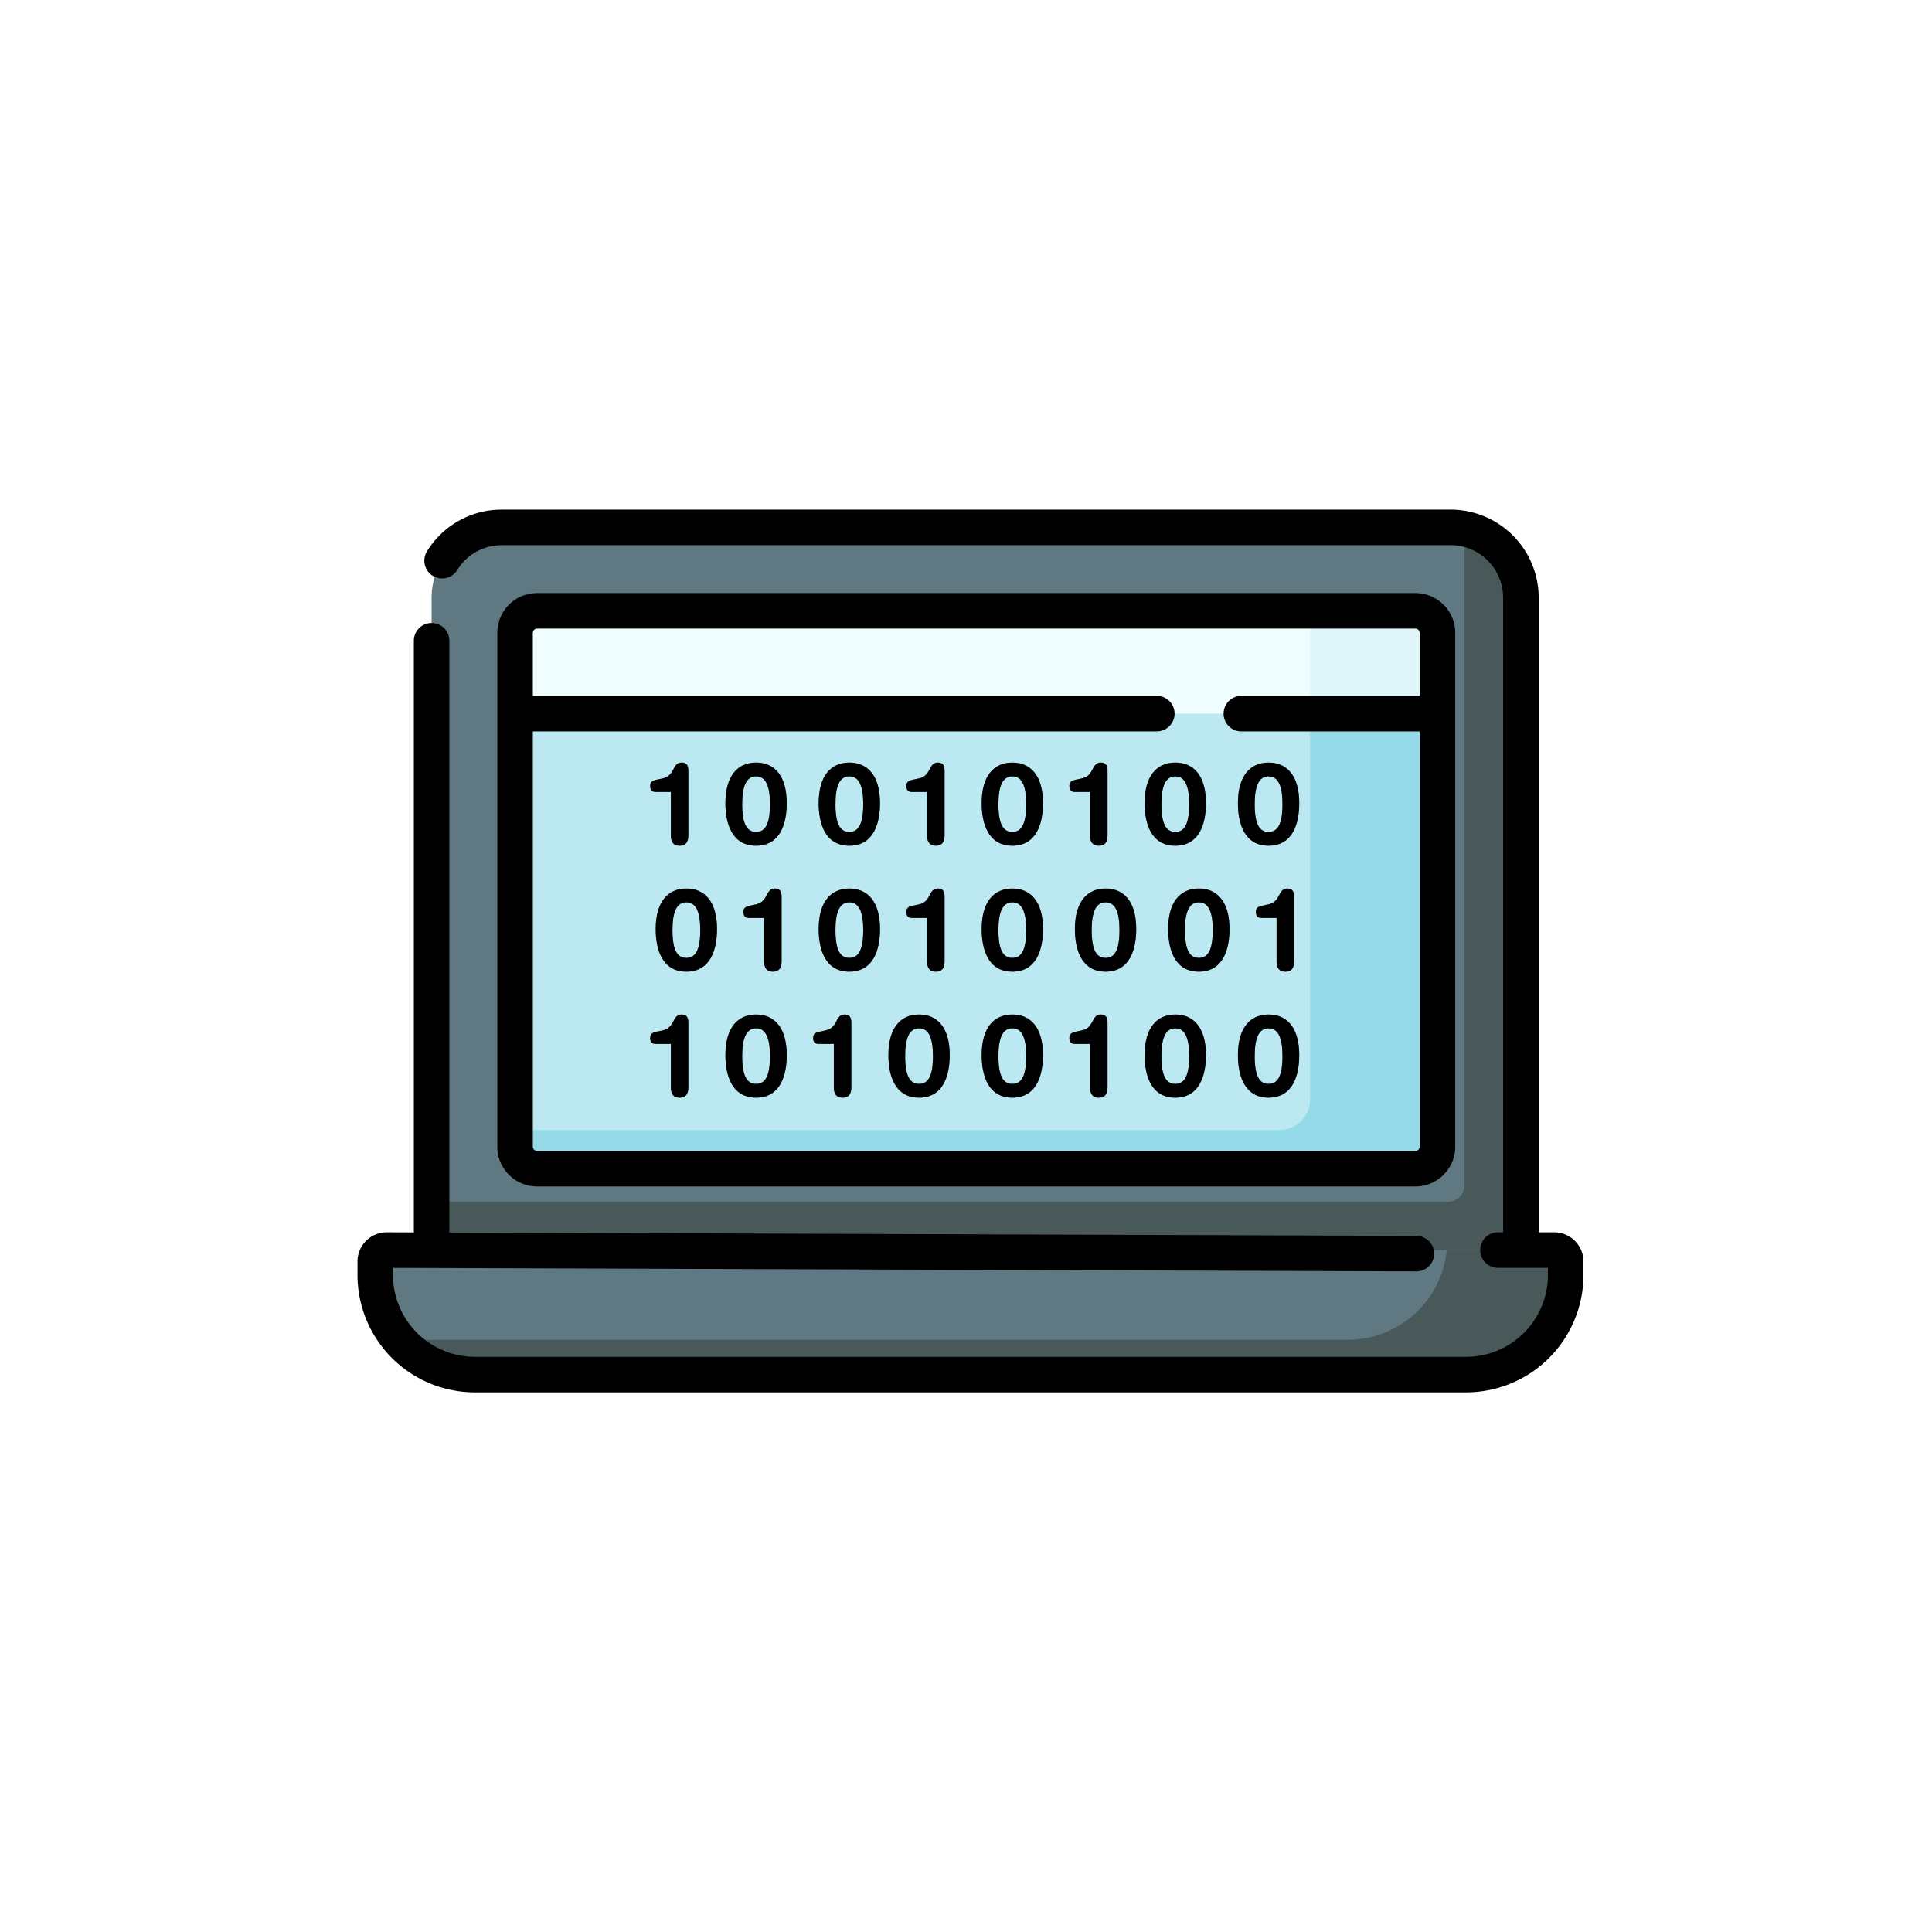 <svg xmlns="http://www.w3.org/2000/svg" xmlns:xlink="http://www.w3.org/1999/xlink" width="127" height="127" viewBox="0 0 127 127">
  <defs>
    <filter id="Elipse_4723" x="0" y="0" width="127" height="127" filterUnits="userSpaceOnUse">
      <feOffset dy="1" input="SourceAlpha"/>
      <feGaussianBlur stdDeviation="5.5" result="blur"/>
      <feFlood flood-color="#fff" flood-opacity="0.902"/>
      <feComposite operator="in" in2="blur"/>
      <feComposite in="SourceGraphic"/>
    </filter>
  </defs>
  <g id="Grupo_1072772" data-name="Grupo 1072772" transform="translate(-891.5 -1970.5)">
    <g transform="matrix(1, 0, 0, 1, 891.5, 1970.5)" filter="url(#Elipse_4723)">
      <g id="Elipse_4723-2" data-name="Elipse 4723" transform="translate(16.5 15.5)" fill="none" stroke="#fff" stroke-width="6">
        <circle cx="47" cy="47" r="47" stroke="none"/>
        <circle cx="47" cy="47" r="44" fill="none"/>
      </g>
    </g>
    <g id="algoritmo-_" data-name="algoritmo-&apos;" transform="translate(915 2004)">
      <path id="Trazado_819134" data-name="Trazado 819134" d="M112.294,69.168H50.582a2.2,2.2,0,0,1-2.2-2.2V27.051a2.2,2.2,0,0,1,2.2-2.2h61.712a2.2,2.2,0,0,1,2.2,2.2V66.964A2.2,2.2,0,0,1,112.294,69.168Zm0,0" transform="translate(-40.764 -20.937)" fill="#bce8f1"/>
      <path id="Trazado_819135" data-name="Trazado 819135" d="M112.477,24.848h-9.095V59.7a2.021,2.021,0,0,1-2.022,2.021H48.379v5.426A2.021,2.021,0,0,0,50.4,69.168h62.077a2.021,2.021,0,0,0,2.021-2.021V26.869A2.021,2.021,0,0,0,112.477,24.848Zm0,0" transform="translate(-40.764 -20.937)" fill="#95dae8"/>
      <path id="Trazado_819136" data-name="Trazado 819136" d="M114.5,34.349V27.028a2.181,2.181,0,0,0-2.18-2.18H50.559a2.18,2.18,0,0,0-2.18,2.18v7.322Zm0,0" transform="translate(-40.764 -20.937)" fill="#f0feff"/>
      <path id="Trazado_819137" data-name="Trazado 819137" d="M406.76,24.848h-8.936v9.5h11.116V27.028A2.181,2.181,0,0,0,406.76,24.848Zm0,0" transform="translate(-335.207 -20.937)" fill="#def4f8"/>
      <path id="Trazado_819138" data-name="Trazado 819138" d="M102.555,57.228H30.949V12.041a4.62,4.62,0,0,1,4.62-4.619H97.935a4.62,4.62,0,0,1,4.619,4.619V57.228ZM37.879,49.576H95.625a1.443,1.443,0,0,0,1.444-1.444V14.351a1.443,1.443,0,0,0-1.444-1.444H37.879a1.443,1.443,0,0,0-1.444,1.444V48.133A1.443,1.443,0,0,0,37.879,49.576Zm0,0" transform="translate(-26.078 -6.254)" fill="#607882"/>
      <path id="Trazado_819139" data-name="Trazado 819139" d="M98.851,8V51.138a1.107,1.107,0,0,1-1.107,1.107h-66.8v5.47h71.606V12.528A4.621,4.621,0,0,0,98.851,8Zm0,0" transform="translate(-26.078 -6.741)" fill="#495959"/>
      <path id="Trazado_819140" data-name="Trazado 819140" d="M79.063,317.427H14.033a6.611,6.611,0,0,1-6.611-6.611V310a.758.758,0,0,1,.759-.759H84.915a.759.759,0,0,1,.759.759v.815A6.611,6.611,0,0,1,79.063,317.427Zm0,0" transform="translate(-6.254 -260.568)" fill="#607882"/>
      <path id="Trazado_819141" data-name="Trazado 819141" d="M93.345,309.242H86.278a6.542,6.542,0,0,1-6.509,5.9H17.418a6.523,6.523,0,0,0,4.968,2.288H87.555a6.541,6.541,0,0,0,6.541-6.541v-.893A.751.751,0,0,0,93.345,309.242Zm0,0" transform="translate(-14.676 -260.568)" fill="#495959"/>
      <g id="Grupo_1072771" data-name="Grupo 1072771" transform="translate(19.24 16.627)">
        <path id="Trazado_819142" data-name="Trazado 819142" d="M123.6,107.566h-.974c-.249,0-.385-.09-.385-.4,0-.279.151-.355.544-.43l.279-.06c.838-.181.6-1.042,1.246-1.042.242,0,.438.106.438.513v4.289c0,.392-.151.664-.574.664s-.574-.272-.574-.664Zm0,0" transform="translate(-122.238 -105.633)" fill="#607882"/>
        <path id="Trazado_819143" data-name="Trazado 819143" d="M155.672,105.633c1.223,0,2.015.884,2.015,2.665,0,1.336-.423,2.8-2.015,2.8s-2.016-1.465-2.016-2.8C153.656,106.516,154.449,105.633,155.672,105.633Zm0,4.56c.581,0,.913-.476.913-1.827,0-1.133-.249-1.827-.913-1.827s-.914.695-.914,1.827C154.759,109.717,155.091,110.193,155.672,110.193Zm0,0" transform="translate(-148.711 -105.633)" fill="#607882"/>
        <path id="Trazado_819144" data-name="Trazado 819144" d="M194.621,105.633c1.224,0,2.016.884,2.016,2.665,0,1.336-.423,2.8-2.016,2.8s-2.015-1.465-2.015-2.8C192.605,106.516,193.4,105.633,194.621,105.633Zm0,4.56c.582,0,.914-.476.914-1.827,0-1.133-.249-1.827-.914-1.827s-.913.695-.913,1.827C193.708,109.717,194.04,110.193,194.621,110.193Zm0,0" transform="translate(-181.53 -105.633)" fill="#607882"/>
        <path id="Trazado_819145" data-name="Trazado 819145" d="M230.613,107.566h-.974c-.25,0-.385-.09-.385-.4,0-.279.151-.355.543-.43l.28-.06c.838-.181.6-1.042,1.246-1.042.242,0,.438.106.438.513v4.289c0,.392-.151.664-.574.664s-.574-.272-.574-.664Zm0,0" transform="translate(-212.41 -105.633)" fill="#607882"/>
        <path id="Trazado_819146" data-name="Trazado 819146" d="M262.687,105.633c1.223,0,2.015.884,2.015,2.665,0,1.336-.422,2.8-2.015,2.8s-2.015-1.465-2.015-2.8C260.672,106.516,261.464,105.633,262.687,105.633Zm0,4.56c.582,0,.914-.476.914-1.827,0-1.133-.249-1.827-.914-1.827s-.914.695-.914,1.827C261.774,109.717,262.106,110.193,262.687,110.193Zm0,0" transform="translate(-238.883 -105.633)" fill="#607882"/>
        <path id="Trazado_819147" data-name="Trazado 819147" d="M298.675,107.566H297.7c-.249,0-.385-.09-.385-.4,0-.279.151-.355.544-.43l.28-.06c.837-.181.6-1.042,1.246-1.042.241,0,.438.106.438.513v4.289c0,.392-.151.664-.574.664s-.574-.272-.574-.664Zm0,0" transform="translate(-269.759 -105.633)" fill="#607882"/>
        <path id="Trazado_819148" data-name="Trazado 819148" d="M330.75,105.633c1.223,0,2.015.884,2.015,2.665,0,1.336-.423,2.8-2.015,2.8s-2.016-1.465-2.016-2.8C328.734,106.516,329.527,105.633,330.75,105.633Zm0,4.56c.581,0,.914-.476.914-1.827,0-1.133-.25-1.827-.914-1.827s-.914.695-.914,1.827C329.837,109.717,330.169,110.193,330.75,110.193Zm0,0" transform="translate(-296.232 -105.633)" fill="#607882"/>
        <path id="Trazado_819149" data-name="Trazado 819149" d="M369.7,105.633c1.224,0,2.016.884,2.016,2.665,0,1.336-.423,2.8-2.016,2.8s-2.015-1.465-2.015-2.8C367.684,106.516,368.476,105.633,369.7,105.633Zm0,4.56c.582,0,.914-.476.914-1.827,0-1.133-.249-1.827-.914-1.827s-.913.695-.913,1.827C368.786,109.717,369.118,110.193,369.7,110.193Zm0,0" transform="translate(-329.051 -105.633)" fill="#607882"/>
        <path id="Trazado_819150" data-name="Trazado 819150" d="M126.555,158.246c1.223,0,2.015.884,2.015,2.665,0,1.337-.422,2.8-2.015,2.8s-2.016-1.465-2.016-2.8C124.539,159.13,125.332,158.246,126.555,158.246Zm0,4.56c.581,0,.914-.476.914-1.827,0-1.133-.25-1.827-.914-1.827s-.914.695-.914,1.827C125.641,162.33,125.973,162.806,126.555,162.806Zm0,0" transform="translate(-124.177 -149.965)" fill="#607882"/>
        <path id="Trazado_819151" data-name="Trazado 819151" d="M162.546,160.179h-.974c-.249,0-.385-.09-.385-.4,0-.28.151-.355.544-.43l.279-.061c.838-.181.6-1.042,1.246-1.042.242,0,.438.106.438.513v4.289c0,.392-.151.664-.574.664s-.574-.272-.574-.664Zm0,0" transform="translate(-155.057 -149.965)" fill="#607882"/>
        <path id="Trazado_819152" data-name="Trazado 819152" d="M194.621,158.246c1.224,0,2.016.884,2.016,2.665,0,1.337-.423,2.8-2.016,2.8s-2.015-1.465-2.015-2.8C192.605,159.13,193.4,158.246,194.621,158.246Zm0,4.56c.582,0,.914-.476.914-1.827,0-1.133-.249-1.827-.914-1.827s-.913.695-.913,1.827C193.708,162.33,194.04,162.806,194.621,162.806Zm0,0" transform="translate(-181.53 -149.965)" fill="#607882"/>
        <path id="Trazado_819153" data-name="Trazado 819153" d="M230.613,160.179h-.974c-.25,0-.385-.09-.385-.4,0-.28.151-.355.543-.43l.28-.061c.838-.181.6-1.042,1.246-1.042.242,0,.438.106.438.513v4.289c0,.392-.151.664-.574.664s-.574-.272-.574-.664Zm0,0" transform="translate(-212.41 -149.965)" fill="#607882"/>
        <path id="Trazado_819154" data-name="Trazado 819154" d="M262.687,158.246c1.223,0,2.015.884,2.015,2.665,0,1.337-.422,2.8-2.015,2.8s-2.015-1.465-2.015-2.8C260.672,159.13,261.464,158.246,262.687,158.246Zm0,4.56c.582,0,.914-.476.914-1.827,0-1.133-.249-1.827-.914-1.827s-.914.695-.914,1.827C261.774,162.33,262.106,162.806,262.687,162.806Zm0,0" transform="translate(-238.883 -149.965)" fill="#607882"/>
        <path id="Trazado_819155" data-name="Trazado 819155" d="M301.633,158.246c1.223,0,2.015.884,2.015,2.665,0,1.337-.422,2.8-2.015,2.8s-2.016-1.465-2.016-2.8C299.617,159.13,300.41,158.246,301.633,158.246Zm0,4.56c.581,0,.914-.476.914-1.827,0-1.133-.249-1.827-.914-1.827s-.914.695-.914,1.827C300.72,162.33,301.052,162.806,301.633,162.806Zm0,0" transform="translate(-271.698 -149.965)" fill="#607882"/>
        <path id="Trazado_819156" data-name="Trazado 819156" d="M340.582,158.246c1.223,0,2.015.884,2.015,2.665,0,1.337-.422,2.8-2.015,2.8s-2.016-1.465-2.016-2.8C338.566,159.13,339.36,158.246,340.582,158.246Zm0,4.56c.581,0,.914-.476.914-1.827,0-1.133-.249-1.827-.914-1.827s-.914.695-.914,1.827C339.669,162.33,340,162.806,340.582,162.806Zm0,0" transform="translate(-304.517 -149.965)" fill="#607882"/>
        <path id="Trazado_819157" data-name="Trazado 819157" d="M376.574,160.179H375.6c-.249,0-.385-.09-.385-.4,0-.28.151-.355.544-.43l.279-.061c.838-.181.6-1.042,1.246-1.042.242,0,.438.106.438.513v4.289c0,.392-.151.664-.574.664s-.574-.272-.574-.664Zm0,0" transform="translate(-335.397 -149.965)" fill="#607882"/>
        <path id="Trazado_819158" data-name="Trazado 819158" d="M123.6,212.792h-.974c-.249,0-.385-.09-.385-.4,0-.28.151-.355.544-.43l.279-.061c.838-.181.6-1.042,1.246-1.042.242,0,.438.106.438.513v4.288c0,.393-.151.665-.574.665s-.574-.272-.574-.665Zm0,0" transform="translate(-122.238 -194.297)" fill="#607882"/>
        <path id="Trazado_819159" data-name="Trazado 819159" d="M155.672,210.859c1.223,0,2.015.884,2.015,2.665,0,1.337-.423,2.8-2.015,2.8s-2.016-1.465-2.016-2.8C153.656,211.743,154.449,210.859,155.672,210.859Zm0,4.56c.581,0,.913-.475.913-1.827,0-1.133-.249-1.827-.913-1.827s-.914.695-.914,1.827C154.759,214.944,155.091,215.419,155.672,215.419Zm0,0" transform="translate(-148.711 -194.297)" fill="#607882"/>
        <path id="Trazado_819160" data-name="Trazado 819160" d="M191.663,212.792h-.974c-.25,0-.385-.09-.385-.4,0-.28.151-.355.544-.43l.279-.061c.838-.181.6-1.042,1.246-1.042.242,0,.438.106.438.513v4.288c0,.393-.151.665-.574.665s-.574-.272-.574-.665Zm0,0" transform="translate(-179.591 -194.297)" fill="#607882"/>
        <path id="Trazado_819161" data-name="Trazado 819161" d="M223.738,210.859c1.223,0,2.016.884,2.016,2.665,0,1.337-.423,2.8-2.016,2.8s-2.015-1.465-2.015-2.8C221.723,211.743,222.515,210.859,223.738,210.859Zm0,4.56c.582,0,.914-.475.914-1.827,0-1.133-.249-1.827-.914-1.827s-.914.695-.914,1.827C222.824,214.944,223.157,215.419,223.738,215.419Zm0,0" transform="translate(-206.064 -194.297)" fill="#607882"/>
        <path id="Trazado_819162" data-name="Trazado 819162" d="M262.687,210.859c1.223,0,2.015.884,2.015,2.665,0,1.337-.422,2.8-2.015,2.8s-2.015-1.465-2.015-2.8C260.672,211.743,261.464,210.859,262.687,210.859Zm0,4.56c.582,0,.914-.475.914-1.827,0-1.133-.249-1.827-.914-1.827s-.914.695-.914,1.827C261.774,214.944,262.106,215.419,262.687,215.419Zm0,0" transform="translate(-238.883 -194.297)" fill="#607882"/>
        <path id="Trazado_819163" data-name="Trazado 819163" d="M298.675,212.792H297.7c-.249,0-.385-.09-.385-.4,0-.28.151-.355.544-.43l.28-.061c.837-.181.6-1.042,1.246-1.042.241,0,.438.106.438.513v4.288c0,.393-.151.665-.574.665s-.574-.272-.574-.665Zm0,0" transform="translate(-269.759 -194.297)" fill="#607882"/>
        <path id="Trazado_819164" data-name="Trazado 819164" d="M330.75,210.859c1.223,0,2.015.884,2.015,2.665,0,1.337-.423,2.8-2.015,2.8s-2.016-1.465-2.016-2.8C328.734,211.743,329.527,210.859,330.75,210.859Zm0,4.56c.581,0,.914-.475.914-1.827,0-1.133-.25-1.827-.914-1.827s-.914.695-.914,1.827C329.837,214.944,330.169,215.419,330.75,215.419Zm0,0" transform="translate(-296.232 -194.297)" fill="#607882"/>
        <path id="Trazado_819165" data-name="Trazado 819165" d="M369.7,210.859c1.224,0,2.016.884,2.016,2.665,0,1.337-.423,2.8-2.016,2.8s-2.015-1.465-2.015-2.8C367.684,211.743,368.476,210.859,369.7,210.859Zm0,4.56c.582,0,.914-.475.914-1.827,0-1.133-.249-1.827-.914-1.827s-.913.695-.913,1.827C368.786,214.944,369.118,215.419,369.7,215.419Zm0,0" transform="translate(-329.051 -194.297)" fill="#607882"/>
      </g>
      <path id="Trazado_819166" data-name="Trazado 819166" d="M118.74,73.856a2.615,2.615,0,0,0,2.612-2.612V37.463a2.615,2.615,0,0,0-2.612-2.612H60.995a2.615,2.615,0,0,0-2.612,2.612V71.245a2.614,2.614,0,0,0,2.612,2.612ZM60.719,71.245v-27.3h41.017a1.168,1.168,0,0,0,0-2.336H60.719V37.463a.276.276,0,0,1,.275-.275H118.74a.276.276,0,0,1,.275.275v4.147H107.294a1.168,1.168,0,0,0,0,2.336h11.722v27.3a.276.276,0,0,1-.275.276H60.995A.276.276,0,0,1,60.719,71.245Zm0,0" transform="translate(-49.193 -29.366)"/>
      <path id="Trazado_819167" data-name="Trazado 819167" d="M78.669,47.506H77.645V5.787A5.794,5.794,0,0,0,71.857,0H9.491A5.756,5.756,0,0,0,4.57,2.74,1.168,1.168,0,1,0,6.555,3.972,3.434,3.434,0,0,1,9.491,2.336H71.857a3.456,3.456,0,0,1,3.452,3.451V47.506H74.97a1.168,1.168,0,0,0,0,2.336h3.282v.476a5.379,5.379,0,0,1-5.373,5.373H7.709a5.379,5.379,0,0,1-5.373-5.373v-.474l67.269.231h0a1.168,1.168,0,0,0,0-2.336L6.04,47.52V8.62a1.168,1.168,0,0,0-2.336,0V47.512L1.92,47.506A1.921,1.921,0,0,0,0,49.426v.892a7.718,7.718,0,0,0,7.709,7.709H72.879a7.718,7.718,0,0,0,7.709-7.709v-.892A1.921,1.921,0,0,0,78.669,47.506Zm0,0"/>
      <path id="Trazado_819168" data-name="Trazado 819168" d="M122.623,107.566h.974v2.869c0,.392.151.664.574.664s.574-.272.574-.664v-4.289c0-.408-.2-.513-.438-.513-.641,0-.408.861-1.246,1.042l-.279.06c-.393.076-.544.151-.544.43C122.238,107.475,122.374,107.566,122.623,107.566Zm0,0" transform="translate(-102.998 -89.006)"/>
      <path id="Trazado_819169" data-name="Trazado 819169" d="M155.672,111.1c1.592,0,2.015-1.465,2.015-2.8,0-1.781-.793-2.665-2.015-2.665s-2.016.884-2.016,2.665C153.656,109.634,154.079,111.1,155.672,111.1Zm0-4.56c.664,0,.913.694.913,1.827,0,1.351-.332,1.827-.913,1.827s-.914-.476-.914-1.827C154.759,107.233,155.008,106.539,155.672,106.539Zm0,0" transform="translate(-129.471 -89.006)"/>
      <path id="Trazado_819170" data-name="Trazado 819170" d="M194.621,111.1c1.593,0,2.016-1.465,2.016-2.8,0-1.781-.793-2.665-2.016-2.665s-2.015.884-2.015,2.665C192.605,109.634,193.028,111.1,194.621,111.1Zm0-4.56c.665,0,.914.694.914,1.827,0,1.351-.332,1.827-.914,1.827s-.913-.476-.913-1.827C193.708,107.233,193.957,106.539,194.621,106.539Zm0,0" transform="translate(-162.29 -89.006)"/>
      <path id="Trazado_819171" data-name="Trazado 819171" d="M229.639,107.566h.974v2.869c0,.392.151.664.574.664s.574-.272.574-.664v-4.289c0-.408-.2-.513-.438-.513-.642,0-.408.861-1.246,1.042l-.279.06c-.393.076-.544.151-.544.43C229.254,107.475,229.39,107.566,229.639,107.566Zm0,0" transform="translate(-193.17 -89.006)"/>
      <path id="Trazado_819172" data-name="Trazado 819172" d="M262.687,111.1c1.593,0,2.015-1.465,2.015-2.8,0-1.781-.793-2.665-2.015-2.665s-2.015.884-2.015,2.665C260.672,109.634,261.094,111.1,262.687,111.1Zm0-4.56c.665,0,.914.694.914,1.827,0,1.351-.332,1.827-.914,1.827s-.914-.476-.914-1.827C261.774,107.233,262.023,106.539,262.687,106.539Zm0,0" transform="translate(-219.642 -89.006)"/>
      <path id="Trazado_819173" data-name="Trazado 819173" d="M297.7,107.566h.974v2.869c0,.392.151.664.574.664s.574-.272.574-.664v-4.289c0-.408-.2-.513-.438-.513-.642,0-.408.861-1.246,1.042l-.28.06c-.392.076-.544.151-.544.43C297.316,107.475,297.452,107.566,297.7,107.566Zm0,0" transform="translate(-250.519 -89.006)"/>
      <path id="Trazado_819174" data-name="Trazado 819174" d="M330.75,111.1c1.592,0,2.015-1.465,2.015-2.8,0-1.781-.793-2.665-2.015-2.665s-2.016.884-2.016,2.665C328.734,109.634,329.157,111.1,330.75,111.1Zm0-4.56c.664,0,.914.694.914,1.827,0,1.351-.333,1.827-.914,1.827s-.914-.476-.914-1.827C329.837,107.233,330.086,106.539,330.75,106.539Zm0,0" transform="translate(-276.992 -89.006)"/>
      <path id="Trazado_819175" data-name="Trazado 819175" d="M369.7,111.1c1.593,0,2.016-1.465,2.016-2.8,0-1.781-.793-2.665-2.016-2.665s-2.015.884-2.015,2.665C367.684,109.634,368.107,111.1,369.7,111.1Zm0-4.56c.665,0,.914.694.914,1.827,0,1.351-.332,1.827-.914,1.827s-.913-.476-.913-1.827C368.786,107.233,369.035,106.539,369.7,106.539Zm0,0" transform="translate(-309.81 -89.006)"/>
      <path id="Trazado_819176" data-name="Trazado 819176" d="M124.539,160.911c0,1.336.423,2.8,2.016,2.8s2.015-1.465,2.015-2.8c0-1.782-.793-2.665-2.015-2.665S124.539,159.13,124.539,160.911Zm2.93.068c0,1.351-.333,1.827-.914,1.827s-.914-.475-.914-1.827c0-1.133.249-1.827.914-1.827S127.469,159.847,127.469,160.979Zm0,0" transform="translate(-104.937 -133.338)"/>
      <path id="Trazado_819177" data-name="Trazado 819177" d="M163.12,163.712c.423,0,.574-.272.574-.664v-4.289c0-.408-.2-.513-.438-.513-.641,0-.408.861-1.246,1.042l-.279.061c-.392.076-.544.151-.544.43,0,.309.136.4.385.4h.974v2.869C162.546,163.44,162.7,163.712,163.12,163.712Zm0,0" transform="translate(-135.817 -133.338)"/>
      <path id="Trazado_819178" data-name="Trazado 819178" d="M194.621,163.712c1.593,0,2.016-1.465,2.016-2.8,0-1.782-.793-2.665-2.016-2.665s-2.015.884-2.015,2.665C192.605,162.247,193.028,163.712,194.621,163.712Zm0-4.56c.665,0,.914.694.914,1.827,0,1.351-.332,1.827-.914,1.827s-.913-.476-.913-1.827C193.708,159.847,193.957,159.152,194.621,159.152Zm0,0" transform="translate(-162.29 -133.338)"/>
      <path id="Trazado_819179" data-name="Trazado 819179" d="M229.639,160.179h.974v2.869c0,.392.151.664.574.664s.574-.272.574-.664v-4.289c0-.408-.2-.513-.438-.513-.642,0-.408.861-1.246,1.042l-.279.061c-.393.076-.544.151-.544.43C229.254,160.088,229.39,160.179,229.639,160.179Zm0,0" transform="translate(-193.17 -133.338)"/>
      <path id="Trazado_819180" data-name="Trazado 819180" d="M262.687,163.712c1.593,0,2.015-1.465,2.015-2.8,0-1.782-.793-2.665-2.015-2.665s-2.015.884-2.015,2.665C260.672,162.247,261.094,163.712,262.687,163.712Zm0-4.56c.665,0,.914.694.914,1.827,0,1.351-.332,1.827-.914,1.827s-.914-.476-.914-1.827C261.774,159.847,262.023,159.152,262.687,159.152Zm0,0" transform="translate(-219.642 -133.338)"/>
      <path id="Trazado_819181" data-name="Trazado 819181" d="M299.617,160.911c0,1.336.423,2.8,2.016,2.8s2.015-1.465,2.015-2.8c0-1.782-.793-2.665-2.015-2.665S299.617,159.13,299.617,160.911Zm2.93.068c0,1.351-.333,1.827-.914,1.827s-.914-.475-.914-1.827c0-1.133.249-1.827.914-1.827S302.547,159.847,302.547,160.979Zm0,0" transform="translate(-252.458 -133.338)"/>
      <path id="Trazado_819182" data-name="Trazado 819182" d="M338.566,160.911c0,1.336.423,2.8,2.016,2.8s2.015-1.465,2.015-2.8c0-1.782-.793-2.665-2.015-2.665S338.566,159.13,338.566,160.911Zm2.93.068c0,1.351-.333,1.827-.914,1.827s-.914-.475-.914-1.827c0-1.133.249-1.827.914-1.827S341.5,159.847,341.5,160.979Zm0,0" transform="translate(-285.276 -133.338)"/>
      <path id="Trazado_819183" data-name="Trazado 819183" d="M377.147,163.712c.423,0,.574-.272.574-.664v-4.289c0-.408-.2-.513-.438-.513-.642,0-.408.861-1.246,1.042l-.279.061c-.393.076-.544.151-.544.43,0,.309.136.4.385.4h.974v2.869C376.574,163.44,376.725,163.712,377.147,163.712Zm0,0" transform="translate(-316.156 -133.338)"/>
      <path id="Trazado_819184" data-name="Trazado 819184" d="M122.623,212.792h.974v2.869c0,.393.151.665.574.665s.574-.272.574-.665v-4.288c0-.408-.2-.513-.438-.513-.641,0-.408.861-1.246,1.042l-.279.061c-.393.076-.544.151-.544.43C122.238,212.7,122.374,212.792,122.623,212.792Zm0,0" transform="translate(-102.998 -177.67)"/>
      <path id="Trazado_819185" data-name="Trazado 819185" d="M155.672,216.325c1.592,0,2.015-1.465,2.015-2.8,0-1.781-.793-2.665-2.015-2.665s-2.016.884-2.016,2.665C153.656,214.861,154.079,216.325,155.672,216.325Zm0-4.56c.664,0,.913.695.913,1.827,0,1.351-.332,1.827-.913,1.827s-.914-.476-.914-1.827C154.759,212.46,155.008,211.765,155.672,211.765Zm0,0" transform="translate(-129.471 -177.67)"/>
      <path id="Trazado_819186" data-name="Trazado 819186" d="M190.69,212.792h.974v2.869c0,.393.151.665.574.665s.574-.272.574-.665v-4.288c0-.408-.2-.513-.438-.513-.641,0-.408.861-1.246,1.042l-.279.061c-.392.076-.544.151-.544.43C190.3,212.7,190.441,212.792,190.69,212.792Zm0,0" transform="translate(-160.351 -177.67)"/>
      <path id="Trazado_819187" data-name="Trazado 819187" d="M223.738,216.325c1.593,0,2.016-1.465,2.016-2.8,0-1.781-.793-2.665-2.016-2.665s-2.015.884-2.015,2.665C221.723,214.861,222.145,216.325,223.738,216.325Zm0-4.56c.665,0,.914.695.914,1.827,0,1.351-.332,1.827-.914,1.827s-.914-.476-.914-1.827C222.824,212.46,223.074,211.765,223.738,211.765Zm0,0" transform="translate(-186.824 -177.67)"/>
      <path id="Trazado_819188" data-name="Trazado 819188" d="M262.687,216.325c1.593,0,2.015-1.465,2.015-2.8,0-1.781-.793-2.665-2.015-2.665s-2.015.884-2.015,2.665C260.672,214.861,261.094,216.325,262.687,216.325Zm0-4.56c.665,0,.914.695.914,1.827,0,1.351-.332,1.827-.914,1.827s-.914-.476-.914-1.827C261.774,212.46,262.023,211.765,262.687,211.765Zm0,0" transform="translate(-219.642 -177.67)"/>
      <path id="Trazado_819189" data-name="Trazado 819189" d="M297.7,212.792h.974v2.869c0,.393.151.665.574.665s.574-.272.574-.665v-4.288c0-.408-.2-.513-.438-.513-.642,0-.408.861-1.246,1.042l-.28.061c-.392.076-.544.151-.544.43C297.316,212.7,297.452,212.792,297.7,212.792Zm0,0" transform="translate(-250.519 -177.67)"/>
      <path id="Trazado_819190" data-name="Trazado 819190" d="M330.75,216.325c1.592,0,2.015-1.465,2.015-2.8,0-1.781-.793-2.665-2.015-2.665s-2.016.884-2.016,2.665C328.734,214.861,329.157,216.325,330.75,216.325Zm0-4.56c.664,0,.914.695.914,1.827,0,1.351-.333,1.827-.914,1.827s-.914-.476-.914-1.827C329.837,212.46,330.086,211.765,330.75,211.765Zm0,0" transform="translate(-276.992 -177.67)"/>
      <path id="Trazado_819191" data-name="Trazado 819191" d="M369.7,216.325c1.593,0,2.016-1.465,2.016-2.8,0-1.781-.793-2.665-2.016-2.665s-2.015.884-2.015,2.665C367.684,214.861,368.107,216.325,369.7,216.325Zm0-4.56c.665,0,.914.695.914,1.827,0,1.351-.332,1.827-.914,1.827s-.913-.476-.913-1.827C368.786,212.46,369.035,211.765,369.7,211.765Zm0,0" transform="translate(-309.81 -177.67)"/>
    </g>
  </g>
</svg>
